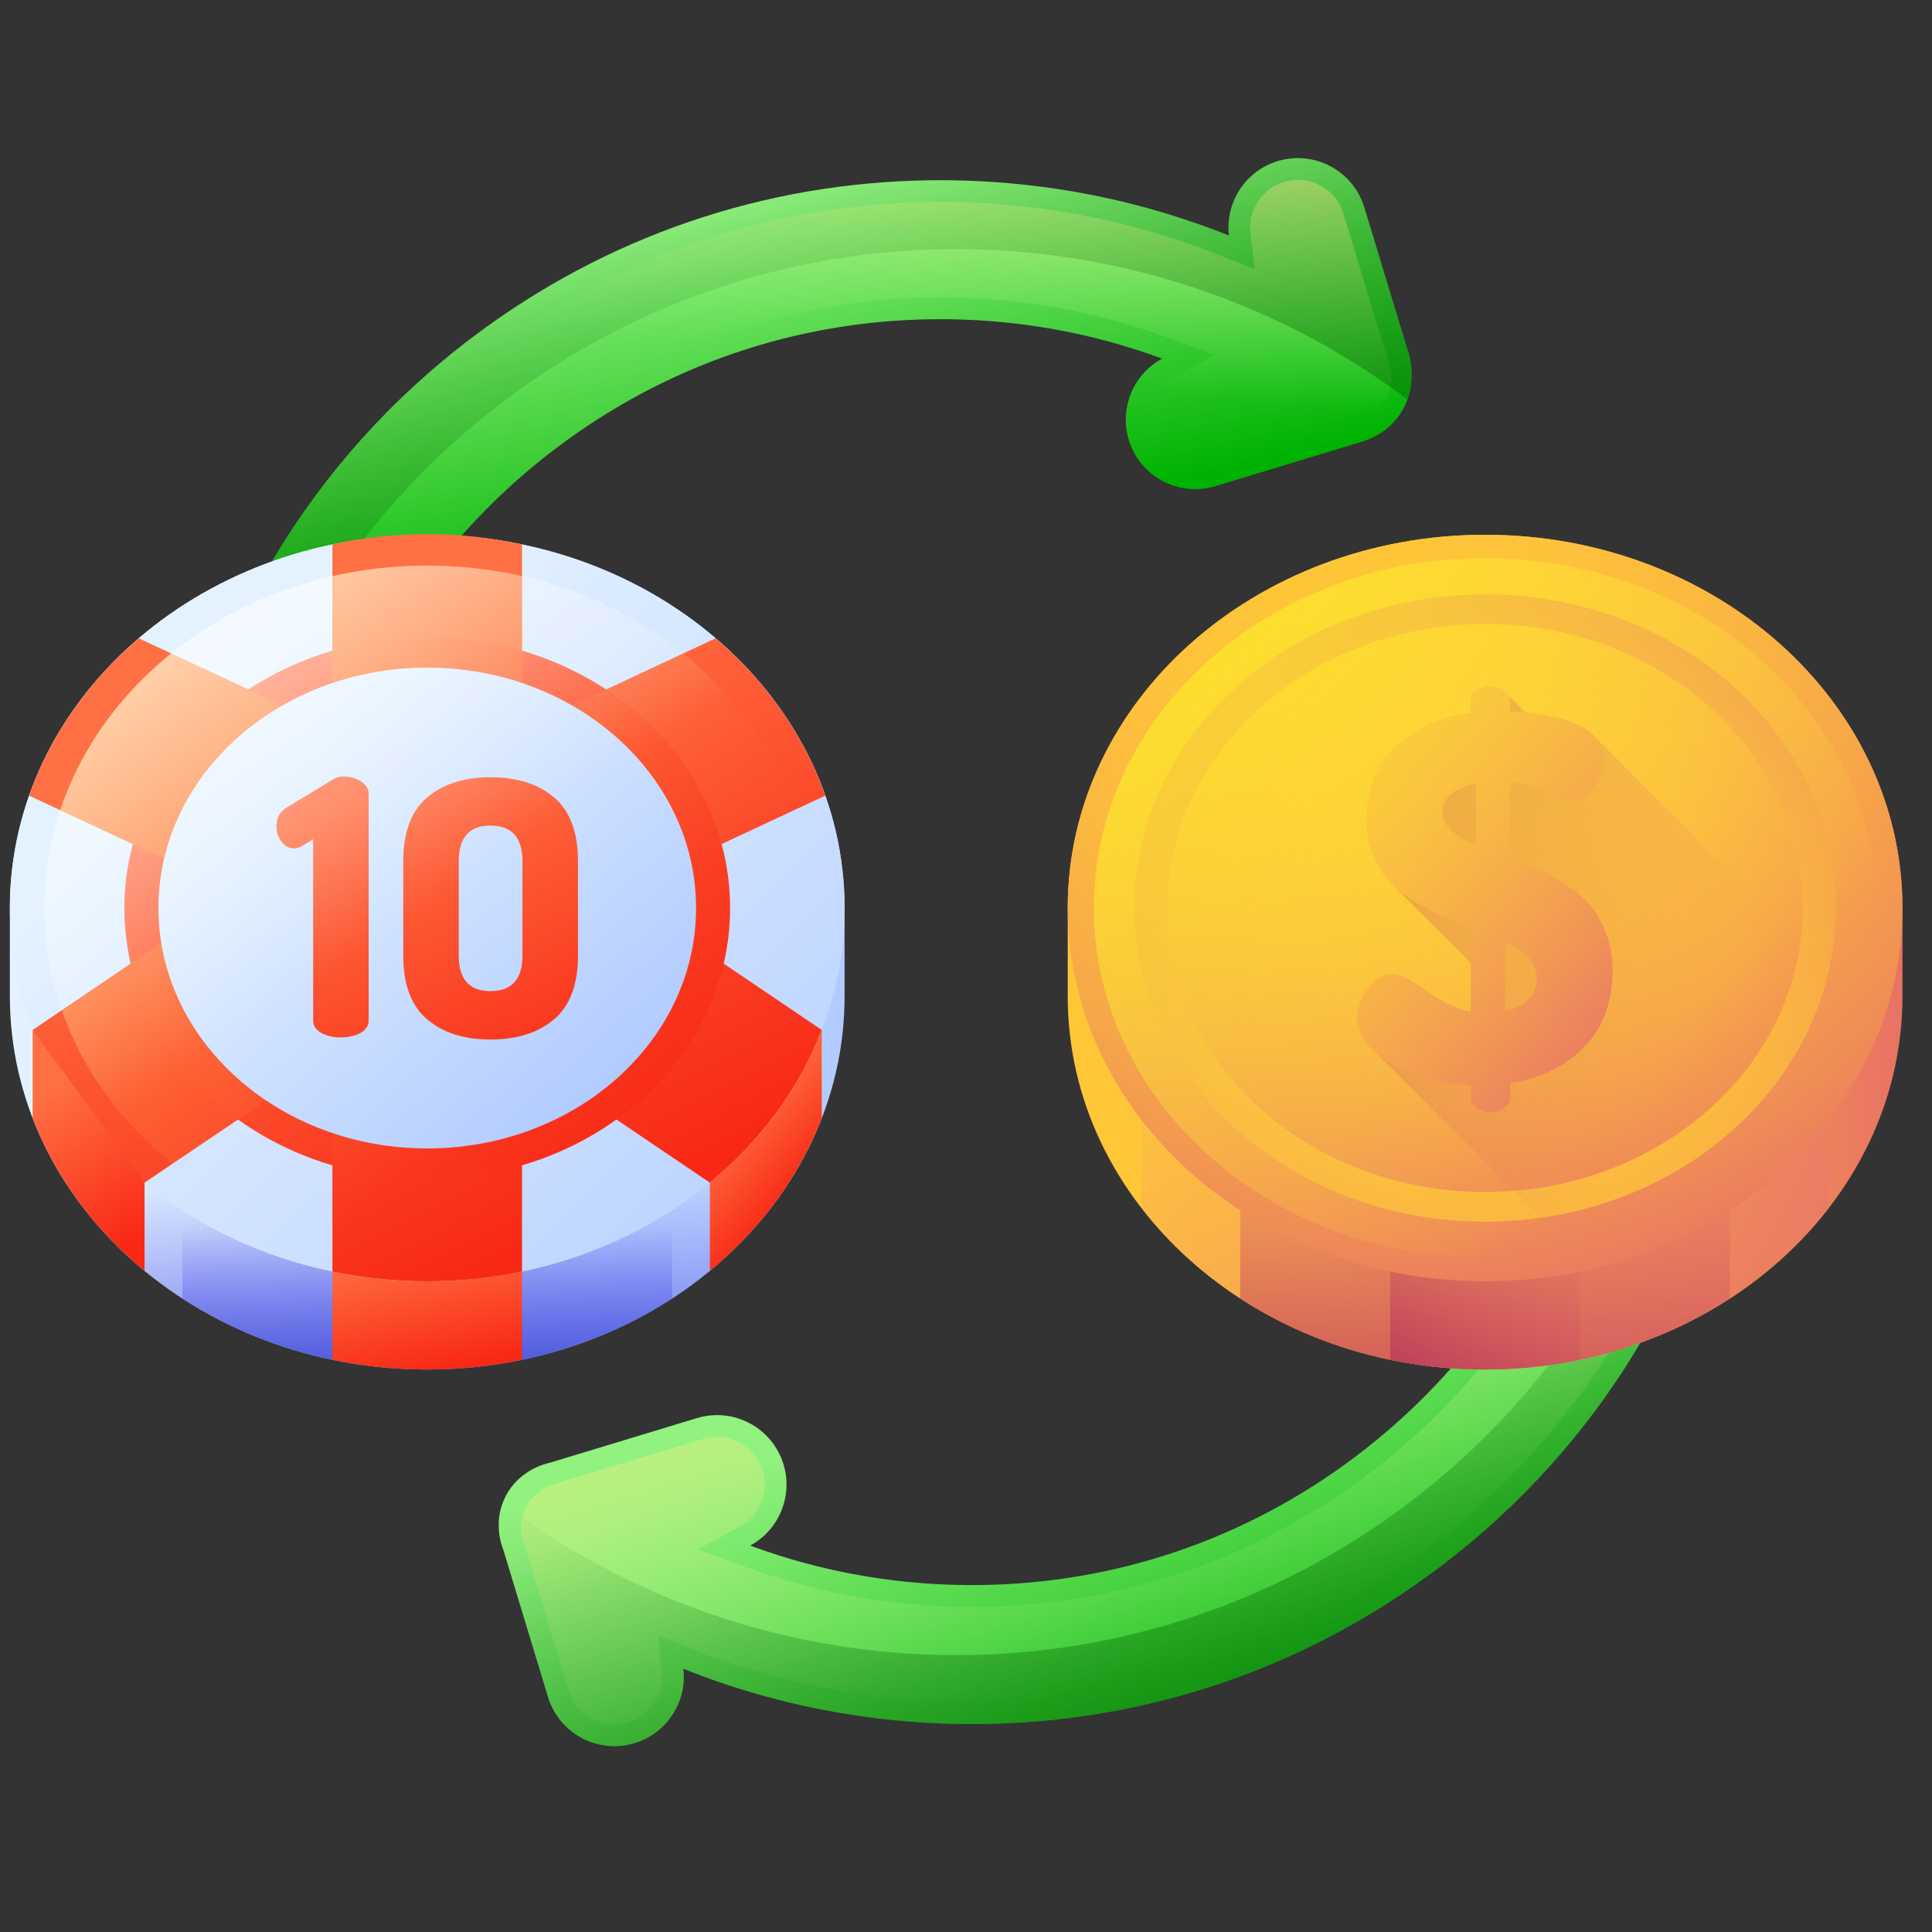 <svg width="49" height="49" viewBox="0 0 49 49" fill="none" xmlns="http://www.w3.org/2000/svg">
<rect x="0" y="0" width="49" height="49" fill="#333333" stroke="none"/>
<g clipPath="url(#clip0_4203_13077)">
<path d="M13.937 37.101L17.674 35.967C18.605 35.684 19.589 36.209 19.872 37.141C20.118 37.955 19.747 38.81 19.026 39.2C20.875 39.885 22.846 40.226 24.863 40.2C28.317 40.157 31.606 39.032 34.373 36.947C36.079 35.662 37.489 34.087 38.553 32.294C38.749 31.964 39.176 31.859 39.503 32.059L41.334 33.181C41.655 33.379 41.758 33.797 41.565 34.121C40.273 36.294 38.561 38.203 36.493 39.761C33.122 42.3 29.115 43.671 24.907 43.724C22.281 43.757 19.719 43.278 17.332 42.323C17.428 43.154 16.922 43.958 16.096 44.21C15.164 44.492 14.181 43.967 13.898 43.036L12.763 39.298C12.726 39.208 12.493 38.596 12.822 37.952C13.167 37.276 13.848 37.12 13.937 37.101Z" fill="url(#paint0_linear_4203_13077)"/>
<path d="M14.107 37.625L17.833 36.494C18.319 36.346 18.849 36.519 19.153 36.924C19.238 37.037 19.303 37.163 19.344 37.3C19.51 37.849 19.266 38.444 18.764 38.716L17.694 39.295L18.835 39.717C20.759 40.429 22.79 40.778 24.87 40.752C28.442 40.706 31.842 39.543 34.705 37.387C36.632 35.935 38.185 34.142 39.322 32.054L39.4 31.996L41.433 33.242C40.142 35.603 38.359 37.666 36.162 39.321C32.885 41.79 28.991 43.122 24.9 43.173C22.351 43.205 19.874 42.747 17.537 41.812L16.678 41.468L16.785 42.387C16.852 42.967 16.495 43.513 15.935 43.683C15.451 43.83 14.92 43.657 14.615 43.253C14.53 43.14 14.466 43.013 14.425 42.876L13.295 39.157C13.262 39.071 13.136 38.714 13.296 38.316C13.509 37.782 14.051 37.639 14.107 37.625Z" fill="url(#paint1_linear_4203_13077)"/>
<path d="M12.804 38.164C12.959 38.281 13.116 38.395 13.274 38.506C19.85 43.141 28.922 43.247 35.694 38.146C37.72 36.621 39.355 34.768 40.579 32.718L41.336 33.181C41.657 33.379 41.759 33.797 41.567 34.121C40.274 36.294 38.563 38.203 36.495 39.761C33.124 42.3 29.117 43.671 24.909 43.724C22.282 43.757 19.721 43.278 17.334 42.323C17.43 43.154 16.924 43.958 16.098 44.21C15.166 44.492 14.182 43.967 13.899 43.036L12.764 39.298C12.719 39.163 12.662 38.934 12.685 38.651C12.702 38.445 12.756 38.279 12.804 38.164Z" fill="url(#paint2_linear_4203_13077)"/>
<path d="M34.563 11.196L30.826 12.329C29.895 12.613 28.911 12.088 28.628 11.156C28.382 10.341 28.753 9.487 29.474 9.096C27.625 8.412 25.654 8.071 23.637 8.097C20.183 8.14 16.895 9.264 14.127 11.35C12.421 12.634 11.011 14.209 9.947 16.003C9.752 16.332 9.324 16.438 8.997 16.238L7.166 15.115C6.845 14.918 6.742 14.499 6.935 14.175C8.228 12.002 9.939 10.094 12.007 8.535C15.378 5.997 19.385 4.626 23.593 4.573C26.219 4.54 28.781 5.019 31.168 5.974C31.072 5.143 31.578 4.338 32.404 4.087C33.336 3.805 34.32 4.33 34.602 5.261L35.737 8.998C35.767 9.105 35.964 9.855 35.493 10.526C35.172 10.984 34.721 11.147 34.563 11.196Z" fill="url(#paint3_linear_4203_13077)"/>
<path d="M34.392 10.672L30.666 11.803C30.18 11.95 29.65 11.778 29.346 11.373C29.261 11.26 29.196 11.133 29.155 10.996C28.989 10.448 29.233 9.853 29.735 9.581L30.805 9.002L29.664 8.58C27.74 7.868 25.709 7.519 23.629 7.545C20.058 7.59 16.657 8.754 13.794 10.91C11.867 12.362 10.314 14.155 9.177 16.243L9.1 16.301L7.066 15.055C8.357 12.693 10.14 10.631 12.337 8.976C15.615 6.507 19.509 5.175 23.599 5.124C26.148 5.092 28.625 5.55 30.962 6.485L31.821 6.829L31.715 5.91C31.647 5.329 32.004 4.784 32.564 4.614C33.049 4.467 33.579 4.64 33.884 5.044C33.969 5.156 34.033 5.284 34.074 5.421L35.204 9.139C35.244 9.24 35.354 9.549 35.241 9.906C35.054 10.494 34.434 10.661 34.392 10.672Z" fill="url(#paint4_linear_4203_13077)"/>
<path d="M35.697 10.132C35.542 10.015 35.386 9.901 35.227 9.79C28.652 5.155 19.58 5.05 12.808 10.15C10.782 11.676 9.147 13.529 7.922 15.579L7.166 15.115C6.845 14.918 6.742 14.499 6.935 14.175C8.228 12.002 9.939 10.094 12.007 8.535C15.378 5.997 19.385 4.626 23.593 4.573C26.219 4.54 28.781 5.019 31.168 5.974C31.072 5.143 31.578 4.338 32.404 4.087C33.336 3.805 34.32 4.33 34.603 5.261L35.737 8.998C35.782 9.166 35.827 9.42 35.791 9.724C35.773 9.884 35.736 10.021 35.697 10.132Z" fill="url(#paint5_linear_4203_13077)"/>
<path d="M21.421 23.029C21.421 17.801 16.682 13.563 10.835 13.563C4.989 13.563 0.25 17.801 0.25 23.029V25.267C0.25 30.496 4.989 34.734 10.835 34.734C16.681 34.734 21.421 30.495 21.421 25.267C21.421 25.26 21.421 23.037 21.421 23.029Z" fill="url(#paint6_linear_4203_13077)"/>
<path d="M19.553 17.66C17.644 15.185 14.452 13.563 10.835 13.563C7.219 13.563 4.027 15.185 2.117 17.66V30.637C4.027 33.112 7.219 34.734 10.835 34.734C14.452 34.734 17.644 33.112 19.553 30.637V17.66Z" fill="url(#paint7_linear_4203_13077)"/>
<path d="M18.004 32.232C19.279 31.182 20.264 29.856 20.842 28.36V26.122L18.004 29.994V32.232Z" fill="url(#paint8_linear_4203_13077)"/>
<path d="M4.627 32.935C6.371 34.066 8.516 34.734 10.836 34.734C13.155 34.734 15.3 34.066 17.044 32.935V15.362C15.3 14.231 13.155 13.563 10.836 13.563C8.516 13.563 6.371 14.231 4.627 15.362V32.935Z" fill="url(#paint9_linear_4203_13077)"/>
<path d="M8.43 34.488C9.202 34.649 10.007 34.734 10.835 34.734C11.662 34.734 12.467 34.649 13.24 34.488V13.809C12.467 13.648 11.662 13.563 10.835 13.563C10.007 13.563 9.202 13.648 8.43 13.809V34.488Z" fill="url(#paint10_linear_4203_13077)"/>
<path d="M10.835 32.496C16.682 32.496 21.421 28.258 21.421 23.029C21.421 17.801 16.682 13.563 10.835 13.563C4.989 13.563 0.25 17.801 0.25 23.029C0.25 28.258 4.989 32.496 10.835 32.496Z" fill="url(#paint11_linear_4203_13077)"/>
<path d="M8.43 13.808L8.43 18.485L3.519 16.188C2.248 17.275 1.28 18.642 0.738 20.179L5.989 22.631L0.828 26.122C1.406 27.618 2.392 28.944 3.666 29.994L8.43 26.776V32.25C9.202 32.411 10.008 32.496 10.835 32.496C11.662 32.496 12.467 32.411 13.24 32.25V26.776L18.003 29.994C19.278 28.944 20.264 27.618 20.842 26.122L15.68 22.631L20.931 20.179C20.39 18.642 19.421 17.275 18.151 16.188L13.24 18.485V13.809H13.24C12.61 13.669 11.804 13.549 10.866 13.546C9.9 13.543 9.072 13.666 8.43 13.808Z" fill="url(#paint12_linear_4203_13077)"/>
<path d="M10.835 29.899C15.078 29.899 18.517 26.823 18.517 23.029C18.517 19.236 15.078 16.16 10.835 16.16C6.593 16.16 3.154 19.236 3.154 23.029C3.154 26.823 6.593 29.899 10.835 29.899Z" fill="url(#paint13_linear_4203_13077)"/>
<path d="M17.33 16.572L13.241 18.485V14.613C12.472 14.438 11.666 14.344 10.836 14.344C10.006 14.344 9.2 14.438 8.431 14.613V18.485L4.341 16.572C3.031 17.627 2.044 18.996 1.527 20.547L5.99 22.631L1.565 25.624C2.096 27.143 3.081 28.481 4.377 29.515L8.431 26.776V31.446C9.2 31.621 10.006 31.715 10.836 31.715C11.666 31.715 12.472 31.621 13.241 31.446V26.776L17.295 29.515C18.591 28.481 19.576 27.142 20.107 25.624L15.681 22.631L20.144 20.547C19.628 18.996 18.64 17.627 17.33 16.572Z" fill="url(#paint14_linear_4203_13077)"/>
<path d="M10.836 29.127C14.601 29.127 17.654 26.397 17.654 23.029C17.654 19.662 14.601 16.932 10.836 16.932C7.07 16.932 4.018 19.662 4.018 23.029C4.018 26.397 7.07 29.127 10.836 29.127Z" fill="url(#paint15_linear_4203_13077)"/>
<path d="M0.828 28.36C1.406 29.856 2.392 31.182 3.666 32.232V29.994L0.828 26.122V28.36Z" fill="url(#paint16_linear_4203_13077)"/>
<path d="M7.012 20.958C7.012 20.741 7.099 20.581 7.274 20.479L8.465 19.757C8.531 19.715 8.619 19.694 8.727 19.694C8.883 19.694 9.026 19.736 9.156 19.82C9.285 19.904 9.35 20.01 9.35 20.136V25.878C9.35 26.016 9.281 26.123 9.142 26.198C9.004 26.273 8.838 26.311 8.646 26.311C8.453 26.311 8.288 26.273 8.149 26.198C8.011 26.123 7.942 26.016 7.942 25.878V21.283L7.68 21.445C7.608 21.493 7.532 21.517 7.454 21.517C7.328 21.517 7.222 21.46 7.138 21.346C7.054 21.232 7.012 21.102 7.012 20.958Z" fill="url(#paint17_linear_4203_13077)"/>
<path d="M10.227 24.235V21.842C10.227 21.108 10.428 20.569 10.832 20.226C11.235 19.883 11.77 19.712 12.438 19.712C13.112 19.712 13.651 19.883 14.054 20.226C14.457 20.569 14.659 21.108 14.659 21.842V24.235C14.659 24.969 14.457 25.508 14.054 25.851C13.651 26.194 13.112 26.365 12.438 26.365C11.77 26.365 11.235 26.194 10.832 25.851C10.428 25.508 10.227 24.969 10.227 24.235ZM11.635 24.235C11.635 24.837 11.903 25.137 12.438 25.137C12.98 25.137 13.251 24.837 13.251 24.235V21.842C13.251 21.24 12.98 20.939 12.438 20.939C11.903 20.939 11.635 21.24 11.635 21.842V24.235Z" fill="url(#paint18_linear_4203_13077)"/>
<path d="M10.837 31.715C16.2 31.715 20.548 27.826 20.548 23.029C20.548 18.233 16.2 14.344 10.837 14.344C5.473 14.344 1.125 18.233 1.125 23.029C1.125 27.826 5.473 31.715 10.837 31.715Z" fill="url(#paint19_linear_4203_13077)"/>
<path d="M48.251 23.029C48.251 17.801 43.512 13.563 37.666 13.563C31.819 13.563 27.08 17.801 27.08 23.029V25.267C27.08 30.495 31.819 34.734 37.666 34.734C43.512 34.734 48.251 30.495 48.251 25.267C48.251 25.26 48.251 23.037 48.251 23.029Z" fill="url(#paint20_linear_4203_13077)"/>
<path d="M46.383 17.66C44.474 15.185 41.282 13.563 37.665 13.563C34.049 13.563 30.857 15.185 28.947 17.66V30.637C30.857 33.112 34.049 34.734 37.665 34.734C41.282 34.734 44.474 33.112 46.383 30.637V17.66Z" fill="url(#paint21_linear_4203_13077)"/>
<path d="M31.455 32.934C33.199 34.066 35.344 34.734 37.664 34.734C39.983 34.734 42.128 34.066 43.873 32.934V15.362C42.128 14.231 39.983 13.563 37.664 13.563C35.344 13.563 33.199 14.231 31.455 15.362V32.934Z" fill="url(#paint22_linear_4203_13077)"/>
<path d="M35.26 34.488C36.032 34.649 36.837 34.734 37.665 34.734C38.492 34.734 39.297 34.649 40.07 34.488V13.809C39.297 13.648 38.492 13.563 37.665 13.563C36.837 13.563 36.032 13.648 35.26 13.809V34.488Z" fill="url(#paint23_linear_4203_13077)"/>
<path d="M37.666 32.496C43.512 32.496 48.251 28.258 48.251 23.029C48.251 17.801 43.512 13.563 37.666 13.563C31.819 13.563 27.08 17.801 27.08 23.029C27.08 28.258 31.819 32.496 37.666 32.496Z" fill="url(#paint24_radial_4203_13077)"/>
<path d="M37.664 30.985C42.577 30.985 46.56 27.423 46.56 23.029C46.56 18.636 42.577 15.074 37.664 15.074C32.751 15.074 28.768 18.636 28.768 23.029C28.768 27.423 32.751 30.985 37.664 30.985Z" fill="url(#paint25_radial_4203_13077)"/>
<path d="M37.665 30.232C42.113 30.232 45.719 27.007 45.719 23.029C45.719 19.052 42.113 15.827 37.665 15.827C33.217 15.827 29.611 19.052 29.611 23.029C29.611 27.007 33.217 30.232 37.665 30.232Z" fill="url(#paint26_radial_4203_13077)"/>
<path d="M47.729 25.968L40.417 18.655C40.254 18.492 40.042 18.37 39.778 18.289C39.515 18.207 39.265 18.149 39.028 18.113C38.913 18.095 38.798 18.081 38.681 18.07C38.68 18.069 38.679 18.069 38.678 18.068L38.145 17.516C38.04 17.447 37.926 17.413 37.803 17.413C37.662 17.413 37.544 17.445 37.447 17.51C37.351 17.576 37.302 17.653 37.302 17.742V18.084C36.539 18.192 35.909 18.474 35.413 18.93C34.917 19.387 34.669 20.013 34.669 20.81C34.669 21.135 34.726 21.431 34.84 21.699C34.954 21.967 35.086 22.186 35.235 22.358L37.302 24.427V25.656C36.96 25.595 36.587 25.422 36.183 25.136C35.779 24.851 35.494 24.708 35.327 24.708C35.09 24.708 34.881 24.831 34.702 25.077C34.522 25.323 34.432 25.569 34.432 25.814C34.432 26.134 34.589 26.43 34.902 26.702L40.381 32.181C43.852 31.359 46.623 29 47.729 25.968Z" fill="url(#paint27_linear_4203_13077)"/>
<path d="M40.733 23.668C40.623 23.387 40.492 23.154 40.338 22.97C40.184 22.786 39.98 22.61 39.726 22.443C39.471 22.276 39.243 22.149 39.041 22.061C38.839 21.974 38.593 21.872 38.303 21.758V19.836C38.62 19.862 38.924 19.95 39.219 20.099C39.513 20.248 39.721 20.323 39.844 20.323C40.099 20.323 40.298 20.198 40.443 19.948C40.588 19.698 40.661 19.457 40.661 19.225C40.661 19.008 40.579 18.818 40.417 18.655C40.254 18.492 40.042 18.37 39.778 18.289C39.515 18.207 39.265 18.149 39.028 18.113C38.791 18.076 38.549 18.054 38.303 18.045V17.741C38.303 17.66 38.251 17.585 38.145 17.516C38.04 17.447 37.926 17.413 37.803 17.413C37.662 17.413 37.544 17.445 37.447 17.51C37.351 17.576 37.302 17.653 37.302 17.742V18.084C36.539 18.192 35.909 18.474 35.413 18.93C34.917 19.387 34.669 20.013 34.669 20.81C34.669 21.135 34.726 21.431 34.84 21.699C34.954 21.967 35.086 22.186 35.235 22.358C35.384 22.529 35.595 22.696 35.867 22.858C36.139 23.02 36.367 23.141 36.552 23.22C36.736 23.299 36.986 23.4 37.302 23.523V25.656C36.96 25.595 36.587 25.422 36.183 25.136C35.779 24.851 35.494 24.708 35.327 24.708C35.09 24.708 34.881 24.831 34.702 25.077C34.522 25.323 34.432 25.569 34.432 25.814C34.432 26.245 34.715 26.631 35.281 26.973C35.847 27.316 36.521 27.5 37.302 27.526V27.855C37.302 27.952 37.351 28.035 37.447 28.106C37.544 28.176 37.662 28.211 37.803 28.211C37.926 28.211 38.04 28.174 38.145 28.099C38.251 28.024 38.303 27.943 38.303 27.855V27.474C39.093 27.342 39.723 27.03 40.193 26.539C40.663 26.047 40.898 25.402 40.898 24.603C40.898 24.261 40.843 23.949 40.733 23.668ZM37.434 21.442C36.872 21.205 36.592 20.929 36.592 20.613C36.592 20.235 36.872 19.989 37.434 19.875V21.442ZM38.172 25.643V23.879C38.707 24.133 38.975 24.445 38.975 24.814C38.975 25.244 38.707 25.52 38.172 25.643Z" fill="url(#paint28_linear_4203_13077)"/>
<path d="M37.665 31.902C43.145 31.902 47.587 27.93 47.587 23.029C47.587 18.129 43.145 14.157 37.665 14.157C32.186 14.157 27.744 18.129 27.744 23.029C27.744 27.93 32.186 31.902 37.665 31.902Z" fill="url(#paint29_linear_4203_13077)"/>
</g>
<defs>
<linearGradient id="paint0_linear_4203_13077" x1="26.163" y1="34.313" x2="30.864" y2="46.057" gradientUnits="userSpaceOnUse">
<stop stop-color="#91F27F"/>
<stop offset="1" stop-color="#00B302"/>
</linearGradient>
<linearGradient id="paint1_linear_4203_13077" x1="29.243" y1="42.411" x2="24.961" y2="28.282" gradientUnits="userSpaceOnUse">
<stop stop-color="#91F27F" stop-opacity="0"/>
<stop offset="1" stop-color="#FFED82"/>
</linearGradient>
<linearGradient id="paint2_linear_4203_13077" x1="26.631" y1="34.382" x2="32.298" y2="54.955" gradientUnits="userSpaceOnUse">
<stop stop-color="#005A01" stop-opacity="0"/>
<stop offset="1" stop-color="#005A01"/>
</linearGradient>
<linearGradient id="paint3_linear_4203_13077" x1="19.892" y1="5.092" x2="21.706" y2="13.797" gradientUnits="userSpaceOnUse">
<stop stop-color="#91F27F"/>
<stop offset="1" stop-color="#00B302"/>
</linearGradient>
<linearGradient id="paint4_linear_4203_13077" x1="21.519" y1="9.125" x2="22.364" y2="1.122" gradientUnits="userSpaceOnUse">
<stop stop-color="#91F27F" stop-opacity="0"/>
<stop offset="1" stop-color="#FFED82"/>
</linearGradient>
<linearGradient id="paint5_linear_4203_13077" x1="18.829" y1="3.708" x2="26.657" y2="29.52" gradientUnits="userSpaceOnUse">
<stop stop-color="#005A01" stop-opacity="0"/>
<stop offset="1" stop-color="#005A01"/>
</linearGradient>
<linearGradient id="paint6_linear_4203_13077" x1="0.25" y1="24.148" x2="21.421" y2="24.148" gradientUnits="userSpaceOnUse">
<stop stop-color="#E4F2FF"/>
<stop offset="1" stop-color="#B2CBFF"/>
</linearGradient>
<linearGradient id="paint7_linear_4203_13077" x1="10.835" y1="30.005" x2="10.835" y2="37.948" gradientUnits="userSpaceOnUse">
<stop stop-color="#3F3CED" stop-opacity="0"/>
<stop offset="0.28" stop-color="#3C3DE4" stop-opacity="0.28"/>
<stop offset="0.731" stop-color="#3541CC" stop-opacity="0.731"/>
<stop offset="1" stop-color="#2F43BB"/>
</linearGradient>
<linearGradient id="paint8_linear_4203_13077" x1="18.482" y1="28.369" x2="20.399" y2="30.015" gradientUnits="userSpaceOnUse">
<stop stop-color="#FF7044"/>
<stop offset="1" stop-color="#F82814"/>
</linearGradient>
<linearGradient id="paint9_linear_4203_13077" x1="10.836" y1="31.04" x2="10.836" y2="37.246" gradientUnits="userSpaceOnUse">
<stop stop-color="#3F3CED" stop-opacity="0"/>
<stop offset="0.28" stop-color="#3C3DE4" stop-opacity="0.28"/>
<stop offset="0.731" stop-color="#3541CC" stop-opacity="0.731"/>
<stop offset="1" stop-color="#2F43BB"/>
</linearGradient>
<linearGradient id="paint10_linear_4203_13077" x1="12.315" y1="31.107" x2="13.019" y2="34.414" gradientUnits="userSpaceOnUse">
<stop stop-color="#FF7044"/>
<stop offset="1" stop-color="#F82814"/>
</linearGradient>
<linearGradient id="paint11_linear_4203_13077" x1="6.102" y1="18.094" x2="21.967" y2="34.636" gradientUnits="userSpaceOnUse">
<stop stop-color="#E4F2FF"/>
<stop offset="1" stop-color="#B2CBFF"/>
</linearGradient>
<linearGradient id="paint12_linear_4203_13077" x1="8.37" y1="18.192" x2="14.904" y2="31.015" gradientUnits="userSpaceOnUse">
<stop stop-color="#FF7044"/>
<stop offset="1" stop-color="#F82814"/>
</linearGradient>
<linearGradient id="paint13_linear_4203_13077" x1="6.88" y1="17.933" x2="15.819" y2="29.45" gradientUnits="userSpaceOnUse">
<stop stop-color="#FF7044"/>
<stop offset="1" stop-color="#F82814"/>
</linearGradient>
<linearGradient id="paint14_linear_4203_13077" x1="13.767" y1="26.042" x2="1.485" y2="13.419" gradientUnits="userSpaceOnUse">
<stop stop-color="#FF7044" stop-opacity="0"/>
<stop offset="1" stop-color="#FFA325"/>
</linearGradient>
<linearGradient id="paint15_linear_4203_13077" x1="7.286" y1="19.048" x2="15.182" y2="27.905" gradientUnits="userSpaceOnUse">
<stop stop-color="#E4F2FF"/>
<stop offset="1" stop-color="#B2CBFF"/>
</linearGradient>
<linearGradient id="paint16_linear_4203_13077" x1="1.176" y1="27.668" x2="3.564" y2="31.399" gradientUnits="userSpaceOnUse">
<stop stop-color="#FF7044"/>
<stop offset="1" stop-color="#F82814"/>
</linearGradient>
<linearGradient id="paint17_linear_4203_13077" x1="7.732" y1="21.005" x2="11.599" y2="29.487" gradientUnits="userSpaceOnUse">
<stop stop-color="#FF7044"/>
<stop offset="1" stop-color="#F82814"/>
</linearGradient>
<linearGradient id="paint18_linear_4203_13077" x1="10.865" y1="19.578" x2="14.732" y2="28.059" gradientUnits="userSpaceOnUse">
<stop stop-color="#FF7044"/>
<stop offset="1" stop-color="#F82814"/>
</linearGradient>
<linearGradient id="paint19_linear_4203_13077" x1="10.809" y1="22.989" x2="2.106" y2="10.329" gradientUnits="userSpaceOnUse">
<stop stop-color="white" stop-opacity="0"/>
<stop offset="1" stop-color="white"/>
</linearGradient>
<linearGradient id="paint20_linear_4203_13077" x1="27.08" y1="24.148" x2="48.251" y2="24.148" gradientUnits="userSpaceOnUse">
<stop stop-color="#FFC738"/>
<stop offset="0.234" stop-color="#FEC33A"/>
<stop offset="0.445" stop-color="#FBB840"/>
<stop offset="0.647" stop-color="#F6A649"/>
<stop offset="0.843" stop-color="#F08D56"/>
<stop offset="1" stop-color="#E97264"/>
</linearGradient>
<linearGradient id="paint21_linear_4203_13077" x1="36.658" y1="22.211" x2="45.358" y2="38.943" gradientUnits="userSpaceOnUse">
<stop stop-color="#FCA17A" stop-opacity="0"/>
<stop offset="0.152" stop-color="#F69373" stop-opacity="0.152"/>
<stop offset="0.416" stop-color="#EF816B" stop-opacity="0.416"/>
<stop offset="0.693" stop-color="#EA7666" stop-opacity="0.693"/>
<stop offset="1" stop-color="#E97264"/>
</linearGradient>
<linearGradient id="paint22_linear_4203_13077" x1="37.338" y1="27.452" x2="36.31" y2="37.875" gradientUnits="userSpaceOnUse">
<stop stop-color="#E97264" stop-opacity="0"/>
<stop offset="1" stop-color="#B53759"/>
</linearGradient>
<linearGradient id="paint23_linear_4203_13077" x1="35.568" y1="27.983" x2="32.391" y2="33.793" gradientUnits="userSpaceOnUse">
<stop stop-color="#E97264" stop-opacity="0"/>
<stop offset="1" stop-color="#B53759"/>
</linearGradient>
<radialGradient id="paint24_radial_4203_13077" cx="0" cy="0" r="1" gradientUnits="userSpaceOnUse" gradientTransform="translate(34.71 16.182) scale(19.958 17.843)">
<stop stop-color="#FFC738"/>
<stop offset="0.234" stop-color="#FEC33A"/>
<stop offset="0.445" stop-color="#FBB840"/>
<stop offset="0.647" stop-color="#F6A649"/>
<stop offset="0.843" stop-color="#F08D56"/>
<stop offset="1" stop-color="#E97264"/>
</radialGradient>
<radialGradient id="paint25_radial_4203_13077" cx="0" cy="0" r="1" gradientUnits="userSpaceOnUse" gradientTransform="translate(38.353 25.225) rotate(180) scale(13.923 12.447)">
<stop stop-color="#FFC738"/>
<stop offset="0.234" stop-color="#FEC33A"/>
<stop offset="0.445" stop-color="#FBB840"/>
<stop offset="0.647" stop-color="#F6A649"/>
<stop offset="0.843" stop-color="#F08D56"/>
<stop offset="1" stop-color="#E97264"/>
</radialGradient>
<radialGradient id="paint26_radial_4203_13077" cx="0" cy="0" r="1" gradientUnits="userSpaceOnUse" gradientTransform="translate(36.295 18.626) scale(15.675 14.014)">
<stop stop-color="#FFC738"/>
<stop offset="0.234" stop-color="#FEC33A"/>
<stop offset="0.445" stop-color="#FBB840"/>
<stop offset="0.647" stop-color="#F6A649"/>
<stop offset="0.843" stop-color="#F08D56"/>
<stop offset="1" stop-color="#E97264"/>
</radialGradient>
<linearGradient id="paint27_linear_4203_13077" x1="42.419" y1="26.483" x2="29.48" y2="19.46" gradientUnits="userSpaceOnUse">
<stop stop-color="#E97264" stop-opacity="0"/>
<stop offset="1" stop-color="#B53759"/>
</linearGradient>
<linearGradient id="paint28_linear_4203_13077" x1="30.706" y1="17.217" x2="41.231" y2="25.477" gradientUnits="userSpaceOnUse">
<stop stop-color="#FFC738"/>
<stop offset="0.188" stop-color="#FDBF3C"/>
<stop offset="0.484" stop-color="#F7A848"/>
<stop offset="0.849" stop-color="#ED835B"/>
<stop offset="1" stop-color="#E97264"/>
</linearGradient>
<linearGradient id="paint29_linear_4203_13077" x1="42.354" y1="27.945" x2="27.34" y2="12.203" gradientUnits="userSpaceOnUse">
<stop stop-color="#FFD945" stop-opacity="0"/>
<stop offset="1" stop-color="#FBED21"/>
</linearGradient>
<clipPath id="clip0_4203_13077">
<rect width="48" height="48" fill="white" transform="translate(0.25 0.148)"/>
</clipPath>
</defs>
</svg>
